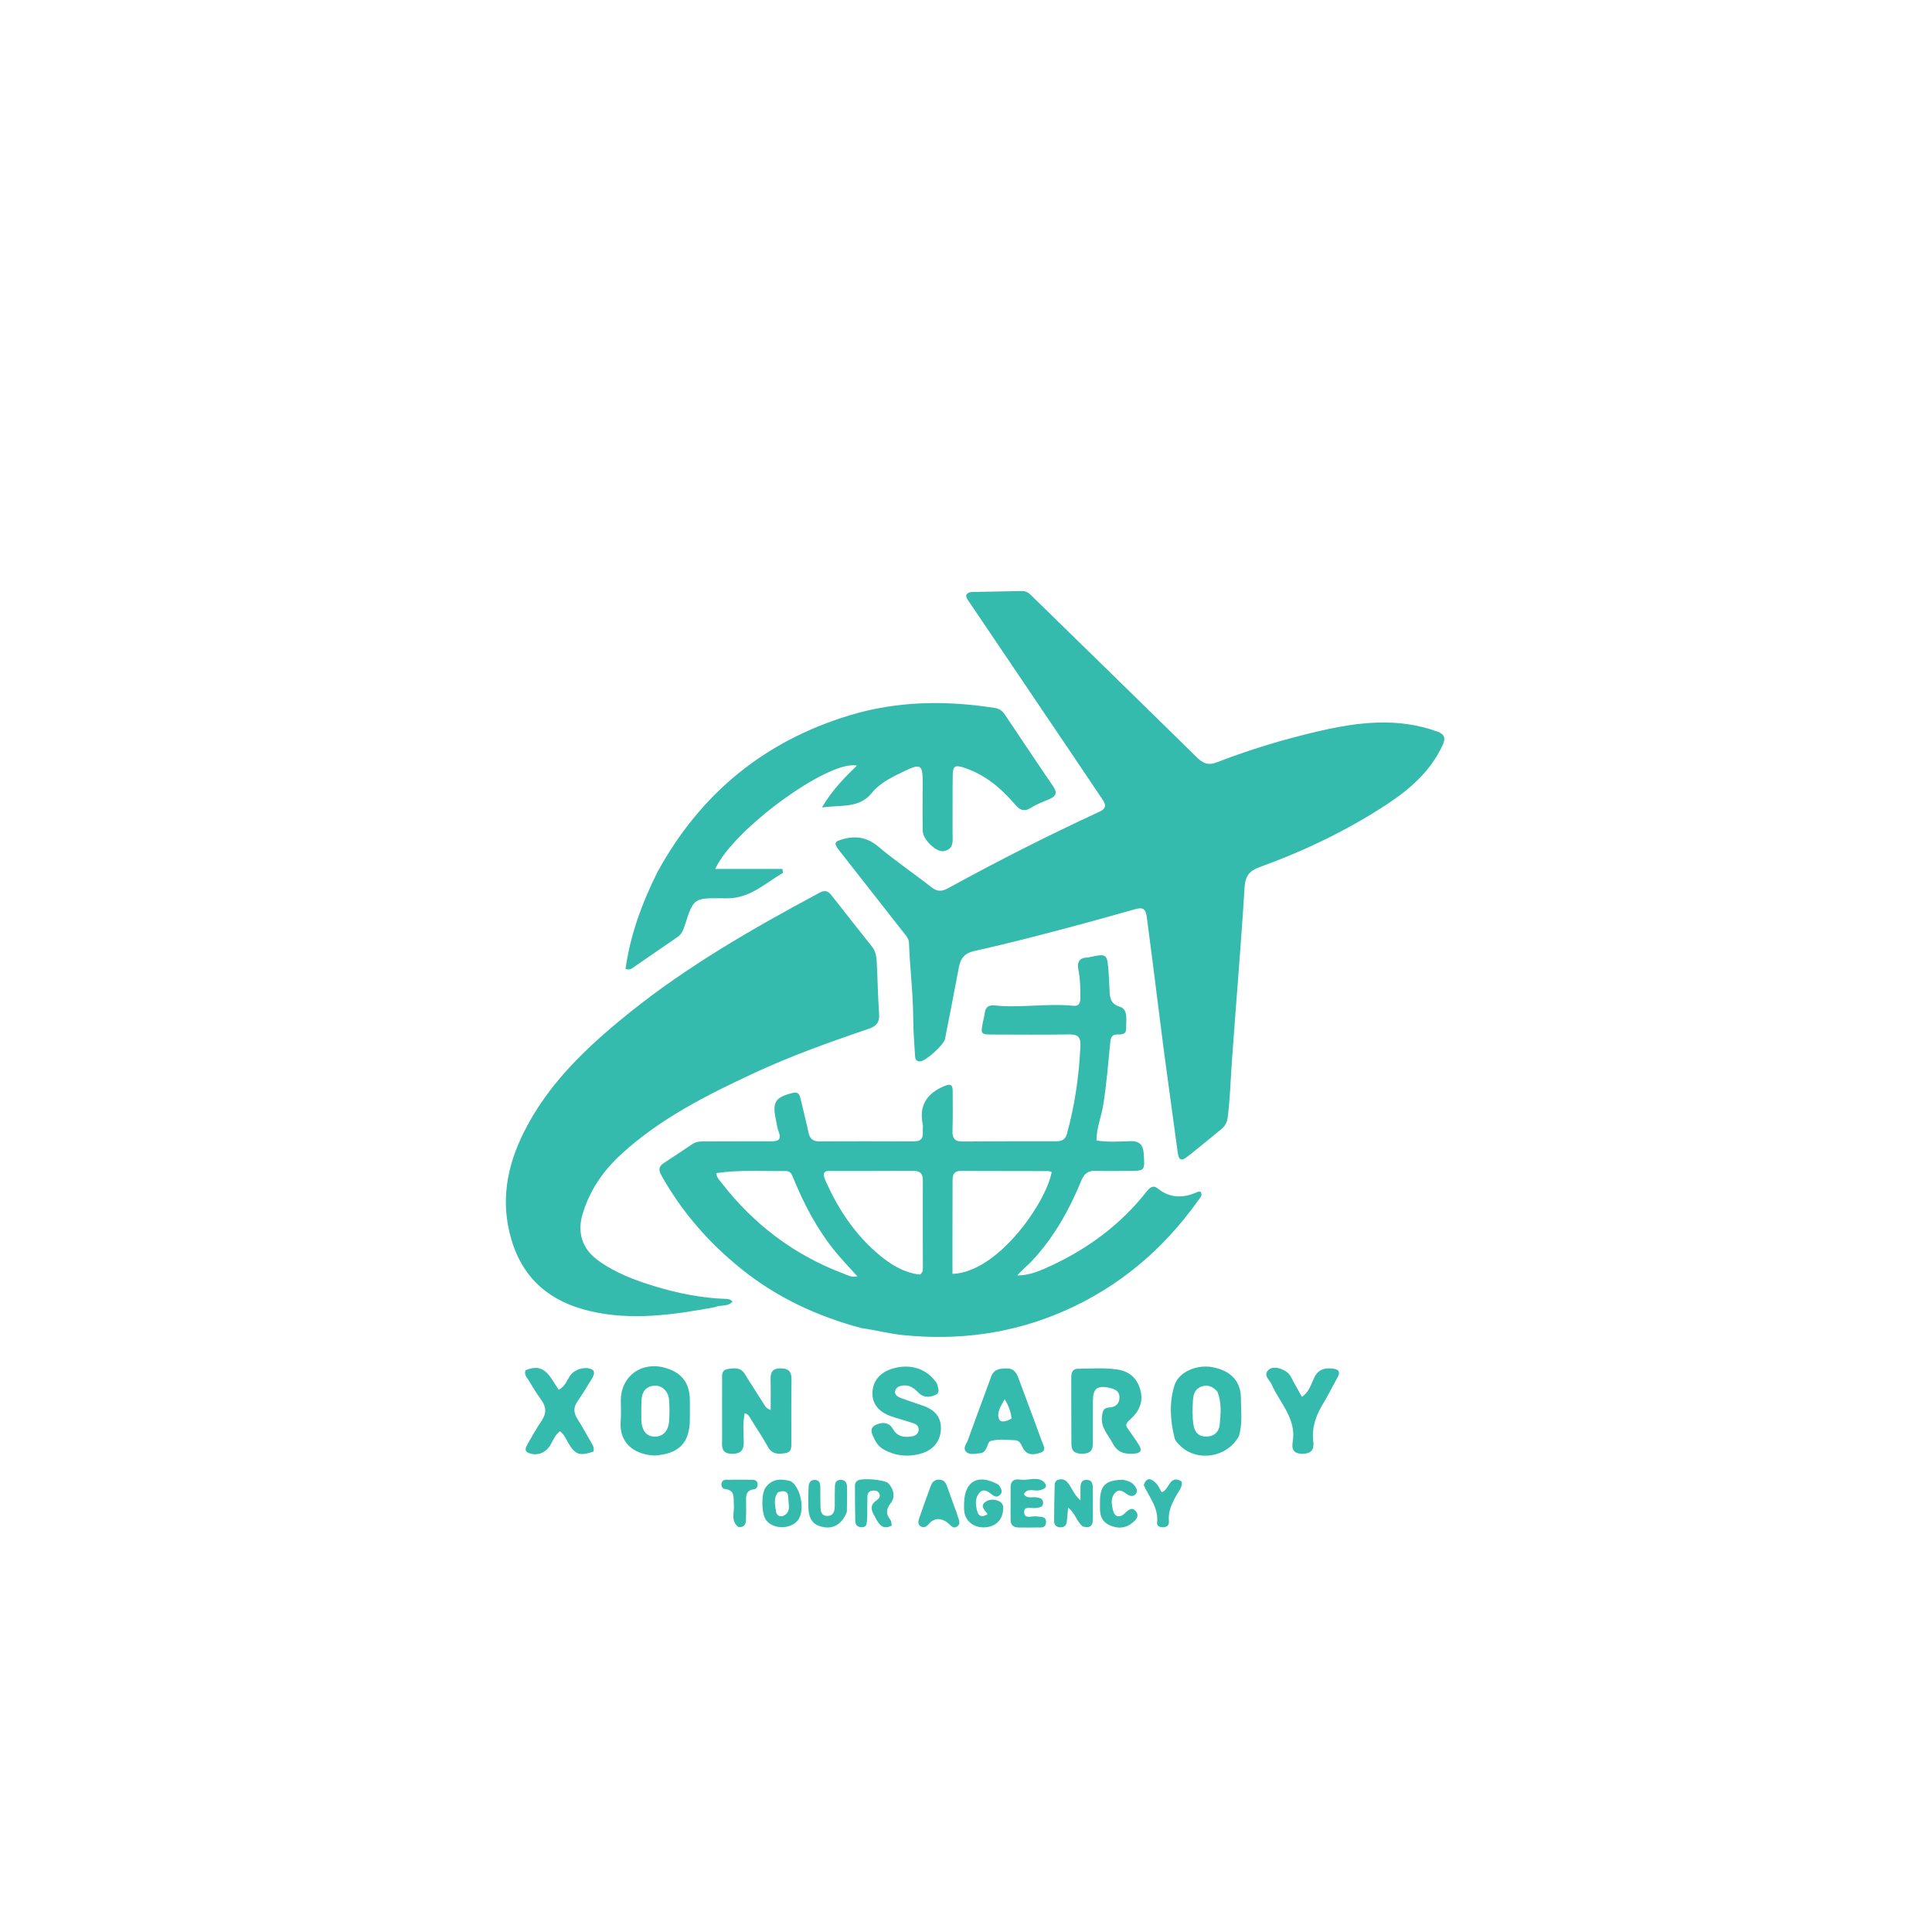 <svg version="1.1" id="Layer_1" xmlns="http://www.w3.org/2000/svg" xmlns:xlink="http://www.w3.org/1999/xlink" x="0px" y="0px"
	 width="100%" viewBox="0 0 992 992" enable-background="new 0 0 992 992" xml:space="preserve">
<path fill="#34BBAD" opacity="1" stroke="none" 
	d="
M626.988,579.842 
	C621.031,584.71 615.402,589.399 609.639,593.917 
	C606.469,596.401 605.235,595.69 604.681,591.555 
	C601.457,567.486 597.984,543.448 595.038,519.345 
	C593.06,503.168 590.928,487.016 588.828,470.857 
	C588.283,466.663 586.818,465.736 583.057,466.786 
	C569.772,470.496 556.495,474.245 543.149,477.729 
	C528.99,481.425 514.819,485.12 500.524,488.224 
	C495.376,489.341 493.223,491.92 492.341,496.671 
	C490.065,508.929 487.636,521.159 485.236,533.393 
	C484.614,536.562 475.29,544.931 472.355,544.977 
	C469.943,545.014 469.889,543.137 469.794,541.482 
	C469.443,535.337 468.923,529.189 468.9,523.04 
	C468.85,510.036 467.197,497.134 466.73,484.163 
	C466.656,482.115 465.496,480.794 464.371,479.361 
	C453.173,465.084 441.969,450.813 430.786,436.524 
	C427.925,432.868 428.469,432.014 433.072,430.797 
	C439.832,429.011 445.427,430.037 451.023,434.739 
	C459.804,442.116 469.353,448.572 478.39,455.655 
	C481.259,457.903 483.715,457.748 486.602,456.166 
	C512.153,442.162 538.117,428.969 564.573,416.763 
	C569.14,414.656 567.142,412.096 565.491,409.627 
	C556.052,395.509 546.522,381.451 537.016,367.376 
	C523.699,347.658 510.374,327.945 497.067,308.22 
	C496.518,307.407 495.909,306.561 496.172,305.403 
	C497.243,303.765 499.026,303.965 500.635,303.928 
	C508.63,303.745 516.629,303.683 524.624,303.47 
	C526.659,303.416 528.029,304.255 529.419,305.615 
	C557.754,333.34 586.167,360.985 614.43,388.783 
	C617.626,391.926 620.255,393.176 624.853,391.396 
	C638.956,385.937 653.378,381.383 668.057,377.645 
	C680.987,374.352 694.036,371.403 707.346,371.008 
	C717.736,370.7 728.175,372.016 738.125,375.676 
	C741.852,377.047 742.328,379.151 740.708,382.648 
	C734.504,396.043 723.89,405.252 711.931,413.099 
	C691.526,426.489 669.626,436.943 646.706,445.242 
	C641.563,447.104 639.391,449.76 639.029,455.682 
	C637.204,485.563 634.611,515.396 632.503,545.261 
	C631.835,554.716 631.582,564.195 630.383,573.616 
	C630.065,576.114 629.197,578.067 626.988,579.842 
z"/>
<path fill="#34BBAD" opacity="1" stroke="none" 
	d="
M442.343,681.931 
	C419.455,675.845 398.789,666.147 380.596,651.517 
	C363.94,638.123 350.118,622.282 339.635,603.575 
	C338.149,600.925 338.025,599.02 340.731,597.256 
	C345.748,593.985 350.714,590.636 355.697,587.313 
	C357.616,586.033 359.777,586.076 361.957,586.075 
	C373.288,586.068 384.619,585.978 395.949,586.028 
	C399.592,586.044 401.426,585.146 399.815,581.062 
	C399.031,579.074 398.81,576.863 398.351,574.749 
	C396.438,565.918 398.145,563.354 406.96,561.183 
	C410.165,560.393 410.635,562.352 411.16,564.584 
	C412.491,570.245 413.933,575.882 415.154,581.567 
	C415.821,584.672 417.417,586.065 420.66,586.05 
	C436.823,585.978 452.986,585.98 469.148,586.065 
	C472.56,586.082 474.093,584.746 473.812,581.312 
	C473.704,579.989 474.04,578.601 473.782,577.322 
	C471.85,567.773 475.669,561.656 484.471,557.815 
	C487.846,556.342 489.144,556.578 489.157,560.272 
	C489.183,567.104 489.271,573.94 489.062,580.766 
	C488.944,584.612 490.363,586.149 494.265,586.114 
	C510.26,585.969 526.257,585.997 542.253,585.982 
	C544.987,585.979 546.931,585.335 547.8,582.212 
	C551.922,567.397 554.054,552.311 554.754,536.969 
	C554.951,532.643 553.516,531.061 549.092,531.132 
	C535.932,531.345 522.766,531.222 509.602,531.189 
	C503.689,531.175 503.508,530.923 504.588,525.289 
	C504.933,523.492 505.452,521.72 505.67,519.91 
	C506.036,516.859 508.063,515.974 510.616,516.242 
	C524.094,517.654 537.582,515.063 551.052,516.426 
	C554.092,516.734 554.687,514.936 554.72,512.42 
	C554.785,507.582 554.67,502.766 553.719,498.004 
	C552.964,494.22 553.983,491.737 558.32,491.643 
	C558.485,491.639 558.654,491.621 558.816,491.587 
	C568.51,489.506 568.525,489.505 569.235,499.556 
	C569.458,502.709 569.564,505.87 569.734,509.027 
	C569.935,512.765 570.344,515.432 575.172,516.994 
	C579.414,518.368 578.114,524.082 578.234,528.085 
	C578.329,531.266 575.764,531.19 573.594,531.164 
	C570.86,531.133 570.317,532.832 570.096,535.025 
	C569.001,545.935 568.163,556.867 566.405,567.712 
	C565.456,573.564 562.999,579.157 562.997,585.612 
	C568.926,586.489 574.581,586.172 580.168,585.941 
	C585.168,585.735 586.983,587.856 587.275,592.591 
	C587.807,601.225 587.959,601.213 579.425,601.209 
	C573.926,601.206 568.419,601.399 562.931,601.153 
	C559.059,600.979 556.782,602.333 555.284,605.994 
	C549.002,621.348 540.971,635.68 529.482,647.822 
	C527.213,650.221 524.459,652.162 522.364,654.913 
	C528.833,654.853 534.345,652.368 539.711,649.873 
	C558.858,640.97 575.442,628.651 588.615,611.979 
	C590.114,610.083 591.825,608.142 594.411,610.214 
	C600.938,615.443 607.826,615.256 615.037,611.954 
	C615.433,611.773 615.985,611.931 616.529,611.931 
	C617.623,613.888 616.123,615.083 615.24,616.328 
	C597.295,641.616 574.408,660.945 545.898,673.353 
	C519.517,684.834 491.968,688.433 463.395,685.492 
	C456.403,684.772 449.667,682.932 442.343,681.931 
M424.335,607.301 
	C430.385,620.625 438.326,632.684 449.266,642.463 
	C455.945,648.434 463.374,653.434 472.376,654.458 
	C474.065,653.159 473.845,651.734 473.845,650.451 
	C473.848,635.638 473.744,620.825 473.829,606.012 
	C473.851,602.236 472.169,601.159 468.659,601.187 
	C454.678,601.297 440.695,601.218 426.713,601.245 
	C425.444,601.248 423.995,600.93 423.104,602.341 
	C422.773,603.919 423.446,605.268 424.335,607.301 
M489.047,634.5 
	C489.047,641.037 489.047,647.574 489.047,654.086 
	C512.307,653.337 536.977,617.761 540.006,601.838 
	C539.421,601.658 538.815,601.312 538.209,601.31 
	C523.23,601.269 508.25,601.297 493.271,601.228 
	C489.837,601.212 489.103,603.158 489.107,606.036 
	C489.121,615.191 489.071,624.345 489.047,634.5 
M367.83,602.32 
	C367.863,604.508 369.411,605.963 370.59,607.481 
	C387.065,628.693 407.711,644.346 432.898,653.862 
	C435.05,654.675 437.173,656.054 440.231,655.348 
	C436.168,650.816 432.368,646.885 428.915,642.67 
	C419.672,631.39 412.984,618.613 407.445,605.194 
	C406.685,603.352 406.109,601.257 403.543,601.283 
	C391.77,601.404 379.984,600.581 367.83,602.32 
z"/>
<path fill="#34BBAD" opacity="1" stroke="none" 
	d="
M367.003,671.194 
	C345.409,675.171 324.121,678.206 302.773,673.153 
	C282.771,668.419 268.644,657.018 262.574,636.443 
	C256.847,617.028 260.216,598.948 268.935,581.427 
	C281.405,556.371 301.242,537.706 322.606,520.455 
	C352.923,495.974 386.574,476.745 420.772,458.387 
	C423.198,457.085 424.947,457.161 426.766,459.505 
	C433.706,468.445 440.819,477.251 447.805,486.157 
	C449.622,488.474 450.058,491.346 450.196,494.185 
	C450.624,502.993 450.768,511.819 451.382,520.612 
	C451.68,524.875 450.043,526.895 446.105,528.229 
	C425.943,535.059 405.888,542.25 386.587,551.25 
	C362.433,562.513 338.66,574.525 318.784,592.815 
	C309.541,601.321 302.719,611.332 299.097,623.517 
	C296.388,632.632 298.785,641.007 306.737,646.9 
	C315.683,653.53 325.972,657.36 336.516,660.554 
	C348.335,664.134 360.377,666.5 372.756,666.936 
	C373.91,666.977 375.065,667.102 376.103,668.312 
	C373.704,671.144 370.095,669.8 367.003,671.194 
z"/>
<path fill="#34BBAD" opacity="1" stroke="none" 
	d="
M337.593,447.709 
	C359.712,407.362 392.507,380.565 436.153,367.313 
	C460.624,359.882 485.592,359.565 510.724,363.491 
	C513.096,363.861 514.668,365.001 515.936,366.892 
	C524.179,379.186 532.369,391.517 540.747,403.718 
	C542.98,406.97 542.291,408.804 538.923,410.267 
	C535.719,411.658 532.349,412.833 529.448,414.713 
	C525.736,417.119 523.528,415.83 521.017,412.899 
	C513.896,404.591 505.712,397.69 495.056,394.194 
	C490.434,392.678 489.251,393.2 489.182,398.044 
	C489.044,407.87 489.173,417.698 489.096,427.525 
	C489.066,431.388 490.171,436.066 484.448,437.032 
	C480.76,437.655 473.878,431.088 473.792,426.806 
	C473.623,418.482 473.737,410.151 473.756,401.823 
	C473.776,392.647 472.762,391.899 464.541,395.866 
	C458.399,398.831 452.031,401.748 447.632,407.151 
	C441.011,415.285 431.92,413.14 422.03,414.628 
	C427.266,405.602 433.534,399.405 439.961,393.141 
	C425.994,389.856 376.691,425.513 367.238,446.159 
	C379.077,446.159 390.482,446.159 401.733,446.159 
	C401.906,447.603 402.075,448.145 401.964,448.209 
	C392.821,453.555 384.82,461.445 373.166,461.238 
	C372.334,461.224 371.501,461.231 370.668,461.224 
	C356.249,461.104 356.055,461.174 351.629,475.148 
	C350.841,477.637 349.942,479.724 347.715,481.237 
	C340.144,486.382 332.639,491.626 325.095,496.811 
	C324.147,497.463 323.163,498.169 321.188,497.488 
	C323.596,480.072 329.592,463.772 337.593,447.709 
z"/>
<path fill="#34BBAD" opacity="1" stroke="none" 
	d="
M370.771,732.987 
	C370.767,724.658 370.729,716.827 370.779,708.996 
	C370.795,706.579 370.184,703.5 373.615,702.945 
	C376.831,702.424 380.273,701.894 382.497,705.579 
	C385.507,710.569 388.74,715.424 391.85,720.355 
	C392.639,721.606 393.15,723.077 395.697,723.987 
	C395.697,718.628 395.809,713.602 395.66,708.585 
	C395.55,704.879 396.306,702.602 400.807,702.597 
	C405.367,702.592 406.473,704.664 406.408,708.742 
	C406.241,719.236 406.347,729.734 406.332,740.231 
	C406.328,742.725 406.695,745.61 403.262,746.129 
	C399.957,746.628 396.63,746.905 394.5,743.199 
	C391.763,738.436 388.793,733.806 385.846,729.167 
	C384.999,727.834 384.479,726.092 382.341,725.643 
	C381.44,730.466 381.696,735.241 381.87,740.012 
	C382.021,744.139 380.782,746.491 375.913,746.459 
	C370.938,746.425 370.581,743.67 370.735,739.982 
	C370.825,737.819 370.764,735.651 370.771,732.987 
z"/>
<path fill="#34BBAD" opacity="1" stroke="none" 
	d="
M579.396,733.98 
	C581.356,736.868 583.236,739.416 584.888,742.105 
	C586.426,744.611 585.791,746.06 582.62,746.358 
	C577.796,746.812 573.873,746.009 571.367,741.163 
	C569.115,736.81 565.245,733.28 565.794,727.669 
	C566.065,724.895 566.292,722.835 569.773,722.644 
	C572.774,722.48 574.772,720.73 574.805,717.535 
	C574.839,714.106 572.211,713.145 569.524,712.569 
	C563.374,711.249 561.205,712.993 561.178,719.141 
	C561.145,726.458 561.097,733.776 561.144,741.094 
	C561.168,744.824 559.637,746.394 555.736,746.427 
	C551.949,746.458 550.121,745.179 550.118,741.357 
	C550.108,730.048 550.032,718.74 550.05,707.431 
	C550.054,705.183 550.47,702.833 553.397,702.799 
	C560.038,702.721 566.696,702.219 573.317,703.115 
	C579.512,703.953 583.628,707.251 585.436,713.379 
	C587.337,719.826 584.833,724.818 580.215,728.916 
	C578.429,730.501 577.365,731.633 579.396,733.98 
z"/>
<path fill="#34BBAD" opacity="1" stroke="none" 
	d="
M481.029,710.266 
	C481.641,712.66 482.987,715.105 480.207,716.289 
	C477.19,717.574 473.977,717.708 471.449,714.97 
	C469.317,712.661 466.934,711.011 463.622,711.413 
	C461.91,711.62 460.214,712.182 459.688,713.994 
	C459.08,716.088 460.846,717.12 462.295,717.697 
	C466.142,719.229 470.122,720.423 474.032,721.799 
	C480.236,723.983 483.191,727.789 483.123,733.425 
	C483.047,739.684 479.442,744.374 473.245,746.241 
	C466.363,748.314 459.76,747.639 453.502,744.089 
	C451.573,742.994 450.153,741.284 449.203,739.331 
	C447.993,736.846 445.992,733.631 449.272,731.845 
	C452.261,730.217 456.269,729.789 458.486,733.728 
	C460.689,737.64 464.066,738.118 467.895,737.581 
	C469.785,737.316 471.473,736.449 471.682,734.236 
	C471.877,732.172 470.331,731.227 468.746,730.689 
	C464.974,729.409 461.08,728.481 457.336,727.129 
	C450.934,724.816 447.807,720.646 447.965,715.081 
	C448.136,709.047 451.876,704.606 458.412,702.679 
	C467.46,700.012 476.025,702.77 481.029,710.266 
z"/>
<path fill="#34BBAD" opacity="1" stroke="none" 
	d="
M636.059,737.58 
	C629.864,748.385 614.963,750.733 606.204,742.555 
	C604.898,741.336 603.437,739.806 603.034,738.176 
	C600.82,729.21 600.301,719.977 603.078,711.202 
	C605.273,704.264 614.863,700.438 622.739,702.016 
	C632.224,703.915 637.228,709.371 637.181,718.333 
	C637.148,724.626 638.113,730.999 636.059,737.58 
M625.134,714.613 
	C622.874,712.068 620.249,710.672 616.78,711.991 
	C613.424,713.267 612.666,716.205 612.515,719.253 
	C612.311,723.388 612.143,727.536 612.81,731.676 
	C613.438,735.565 615.592,737.697 619.501,737.619 
	C623.35,737.543 625.903,735.295 626.255,731.564 
	C626.767,726.147 627.402,720.637 625.134,714.613 
z"/>
<path fill="#34BBAD" opacity="1" stroke="none" 
	d="
M336.055,747.337 
	C326.882,747.014 317.641,741.866 318.703,729.509 
	C319.002,726.036 318.736,722.517 318.759,719.019 
	C318.844,706.535 329.421,698.825 341.61,702.352 
	C350.194,704.836 354.183,710.157 354.218,719.188 
	C354.231,722.353 354.222,725.517 354.219,728.682 
	C354.208,740.745 348.635,746.612 336.055,747.337 
M329.292,729.137 
	C329.576,734.708 331.945,737.611 336.229,737.639 
	C340.366,737.665 343.13,734.901 343.543,729.752 
	C343.835,726.113 343.805,722.416 343.545,718.771 
	C343.238,714.467 339.94,711.247 336.111,711.485 
	C331.738,711.757 329.622,714.532 329.404,718.74 
	C329.24,721.897 329.32,725.066 329.292,729.137 
z"/>
<path fill="#34BBAD" opacity="1" stroke="none" 
	d="
M508.621,707.689 
	C509.942,703.031 513.131,702.607 516.945,702.635 
	C520.815,702.664 522,705.074 523.091,708.034 
	C526.997,718.636 531.04,729.188 534.863,739.82 
	C535.562,741.766 537.627,744.754 534.45,745.827 
	C531.568,746.801 527.806,747.728 525.504,743.97 
	C524.404,742.176 523.907,739.634 521.272,739.515 
	C517.14,739.328 512.959,738.804 508.874,739.817 
	C507.441,740.173 507.302,741.835 506.747,743.019 
	C506.021,744.568 505.127,746.075 503.222,746.172 
	C500.786,746.296 497.923,747.3 496.056,745.4 
	C494.205,743.517 496.298,741.319 496.981,739.409 
	C500.729,728.928 504.629,718.502 508.621,707.689 
M519.385,728.311 
	C519.04,724.903 517.891,721.818 515.875,718.424 
	C513.863,722.037 511.668,725.276 512.91,728.537 
	C513.734,730.699 516.862,729.907 519.385,728.311 
z"/>
<path fill="#34BBAD" opacity="1" stroke="none" 
	d="
M304.452,707.004 
	C301.696,711.428 299.286,715.616 296.517,719.55 
	C294.26,722.757 294.55,725.556 296.559,728.697 
	C298.974,732.474 301.099,736.437 303.358,740.313 
	C304.276,741.887 305.335,743.419 304.688,745.359 
	C297.534,747.692 295.431,746.959 291.885,741.07 
	C290.622,738.973 289.783,736.562 287.508,734.845 
	C284.979,736.736 284.009,739.627 282.499,742.116 
	C280.154,745.981 276.055,747.598 271.893,746.215 
	C268.875,745.212 269.9,743.196 270.903,741.443 
	C273.213,737.403 275.502,733.334 278.114,729.49 
	C280.717,725.661 280.507,722.288 277.807,718.625 
	C275.446,715.422 273.445,711.951 271.328,708.571 
	C270.383,707.062 269.007,705.639 269.861,703.591 
	C279.861,699.138 282.644,707.623 286.893,713.586 
	C290.252,711.839 291.107,708.598 292.887,706.14 
	C295.116,703.062 300.183,701.543 303.497,702.967 
	C305.408,703.788 305.212,705.134 304.452,707.004 
z"/>
<path fill="#34BBAD" opacity="1" stroke="none" 
	d="
M664.277,709.73 
	C665.727,712.356 667.031,714.644 668.493,717.207 
	C672.204,714.714 673.146,710.832 674.705,707.531 
	C676.683,703.341 679.718,702.246 683.959,702.674 
	C687.379,703.018 688.505,704.217 686.639,707.477 
	C684.165,711.8 682.041,716.33 679.44,720.57 
	C675.69,726.685 673.419,733.05 674.319,740.356 
	C674.817,744.403 673.216,746.434 668.714,746.452 
	C664.15,746.469 663.12,744.036 663.737,740.466 
	C665.817,728.441 657.174,720.452 652.904,710.812 
	C651.828,708.382 648.198,705.948 651.606,703.144 
	C654.234,700.983 660.38,703.107 662.456,706.338 
	C663.082,707.312 663.577,708.371 664.277,709.73 
z"/>
<path fill="#34BBAD" opacity="1" stroke="none" 
	d="
M555.844,783.721 
	C552.693,780.966 551.987,776.822 548.434,774.117 
	C548.186,776.821 548.03,779.074 547.76,781.312 
	C547.529,783.225 546.484,784.263 544.428,784.219 
	C542.341,784.174 541.25,782.952 541.245,781.122 
	C541.23,774.824 541.374,768.524 541.55,762.227 
	C541.591,760.745 542.539,759.838 544.082,759.607 
	C545.922,759.332 547.232,760.023 548.387,761.466 
	C550.441,764.031 551.352,767.386 554.773,770.367 
	C554.773,767.678 554.753,765.785 554.779,763.892 
	C554.808,761.731 555.231,759.786 557.98,759.82 
	C560.751,759.853 561.081,761.926 561.107,764.004 
	C561.174,769.323 561.12,774.643 561.158,779.963 
	C561.182,783.44 559.69,784.927 555.844,783.721 
z"/>
<path fill="#34BBAD" opacity="1" stroke="none" 
	d="
M445.292,777.877 
	C445.189,779.672 445.21,781.015 444.976,782.311 
	C444.676,783.969 443.361,784.262 441.926,784.138 
	C440.12,783.983 439.189,782.741 439.15,781.146 
	C438.998,775.005 438.985,768.861 438.981,762.718 
	C438.981,761.716 439.422,760.806 440.349,760.209 
	C442.593,758.761 454.402,759.71 456.236,761.719 
	C458.994,764.742 459.75,768.696 457.361,771.784 
	C454.823,775.065 454.86,777.442 457.216,780.439 
	C457.746,781.114 457.653,782.278 457.872,783.336 
	C453.225,785.694 451.375,782.74 449.631,779.565 
	C447.934,776.476 445.828,773.355 449.928,770.478 
	C451.267,769.538 452.267,768.477 451.43,766.77 
	C450.741,765.364 449.369,765.239 447.984,765.369 
	C446.132,765.543 445.42,766.789 445.373,768.437 
	C445.29,771.425 445.319,774.415 445.292,777.877 
z"/>
<path fill="#34BBAD" opacity="1" stroke="none" 
	d="
M512.679,762.323 
	C514.097,764.157 515.085,765.962 513.495,767.546 
	C511.584,769.451 509.872,767.857 508.276,766.607 
	C506.538,765.245 504.49,764.581 502.915,766.43 
	C500.392,769.39 500.93,773.074 501.893,776.392 
	C502.539,778.619 504.595,779.149 507.106,777.432 
	C505.921,775.604 503.076,773.548 505.669,771.38 
	C507.563,769.797 510.448,769.629 512.811,770.709 
	C515.698,772.028 515.288,774.766 514.731,777.24 
	C513.721,781.726 509.737,784.396 504.548,784.234 
	C499.827,784.087 496.055,781.147 495.216,776.733 
	C494.911,775.122 494.991,773.422 495.026,771.765 
	C495.267,760.41 502.256,756.508 512.679,762.323 
z"/>
<path fill="#34BBAD" opacity="1" stroke="none" 
	d="
M523.244,784.303 
	C519.987,784.359 518.904,782.755 518.891,780.218 
	C518.865,774.722 518.879,769.226 518.903,763.73 
	C518.906,763.073 518.962,762.375 519.184,761.766 
	C520.105,759.248 522.387,759.524 524.263,759.754 
	C528.393,760.26 533.372,757.687 536.467,761.461 
	C538.333,763.736 535.637,764.934 533.17,765.278 
	C530.671,765.626 527.497,763.873 525.7,767.231 
	C527.407,769.643 529.779,768.556 531.792,768.781 
	C533.756,769 535.63,769.317 535.584,771.755 
	C535.542,773.998 533.683,774.003 531.976,774.289 
	C529.755,774.662 525.753,772.966 525.855,776.459 
	C525.968,780.312 530.07,778.152 532.404,778.609 
	C534.441,779.007 537.185,778.321 537.092,781.616 
	C536.998,784.939 534.232,784.217 532.206,784.292 
	C529.379,784.397 526.544,784.315 523.244,784.303 
z"/>
<path fill="#34BBAD" opacity="1" stroke="none" 
	d="
M406.021,760.513 
	C411.116,763.763 413.25,774.627 410.179,779.85 
	C407.87,783.777 401.673,785.307 396.838,783.195 
	C395.427,782.578 394.26,781.709 393.347,780.487 
	C390.977,777.315 390.718,767.06 393.118,763.749 
	C396.326,759.323 400.811,759.097 406.021,760.513 
M399.408,766.259 
	C397.019,769.382 398.019,772.909 398.474,776.247 
	C398.724,778.077 400.609,779.097 402.31,778.265 
	C406.495,776.22 404.698,772.197 404.753,768.969 
	C404.802,766.09 402.999,764.825 399.408,766.259 
z"/>
<path fill="#34BBAD" opacity="1" stroke="none" 
	d="
M490.416,774.703 
	C490.848,775.847 491.229,776.608 491.399,777.414 
	C491.853,779.562 493.859,782.105 491.426,783.791 
	C489.118,785.391 487.83,782.663 486.097,781.497 
	C483.157,779.52 479.854,779.24 477.175,782.225 
	C475.969,783.569 474.776,784.753 472.947,783.829 
	C470.98,782.836 471.505,780.926 472.023,779.399 
	C473.893,773.888 475.902,768.422 477.909,762.959 
	C478.657,760.923 479.964,759.629 482.386,759.737 
	C484.627,759.836 485.585,761.228 486.24,763.054 
	C487.589,766.814 488.927,770.578 490.416,774.703 
z"/>
<path fill="#34BBAD" opacity="1" stroke="none" 
	d="
M434.827,776.266 
	C432.547,782.29 428.126,785.075 422.95,784.126 
	C417.373,783.104 415.134,780.094 415.034,773.273 
	C414.986,769.956 415.023,766.632 415.197,763.32 
	C415.302,761.325 416.191,759.729 418.568,759.877 
	C420.758,760.013 421.164,761.641 421.194,763.413 
	C421.245,766.401 421.184,769.39 421.257,772.377 
	C421.322,775.029 421.101,778.342 424.803,778.36 
	C428.3,778.377 428.641,775.356 428.626,772.523 
	C428.61,769.535 428.62,766.547 428.678,763.56 
	C428.715,761.603 429.111,759.85 431.637,759.835 
	C434.037,759.819 434.859,761.442 434.912,763.402 
	C435.022,767.546 434.913,771.696 434.827,776.266 
z"/>
<path fill="#34BBAD" opacity="1" stroke="none" 
	d="
M576.632,759.799 
	C579.187,760.345 581.238,761.015 582.599,762.905 
	C583.497,764.152 584.35,765.517 583.235,766.995 
	C582.148,768.437 580.603,768.337 579.192,767.53 
	C577.086,766.327 574.981,763.931 572.593,766.444 
	C570.003,769.169 570.8,772.871 571.637,775.938 
	C572.481,779.028 575.134,779.372 577.453,777.082 
	C579.271,775.288 581.246,773.493 583.242,775.999 
	C585.312,778.597 582.982,780.712 581.025,782.205 
	C577.536,784.867 573.653,784.924 569.705,783.127 
	C566.045,781.46 564.745,778.441 564.793,774.631 
	C564.807,773.466 564.777,772.301 564.783,771.136 
	C564.83,762.687 567.603,759.926 576.632,759.799 
z"/>
<path fill="#34BBAD" opacity="1" stroke="none" 
	d="
M587.257,762.479 
	C588.862,758.03 591.322,759.366 593.481,761.471 
	C594.736,762.694 595.434,764.488 596.467,766.163 
	C600.447,765.209 600.396,756.749 606.739,760.697 
	C607.235,763.553 605.307,765.497 604.155,767.558 
	C601.772,771.819 599.68,776.016 600.182,781.12 
	C600.371,783.045 599.203,784.171 597.137,784.21 
	C595.353,784.243 593.909,783.372 594.103,781.699 
	C594.967,774.248 590.126,768.941 587.257,762.479 
z"/>
<path fill="#34BBAD" opacity="1" stroke="none" 
	d="
M379.112,784.055 
	C374.989,780.736 377.176,776.469 376.814,772.691 
	C376.475,769.147 377.717,765.098 372.151,764.545 
	C371.034,764.434 370.293,763.162 370.435,761.826 
	C370.586,760.407 371.603,759.815 372.862,759.8 
	C377.355,759.744 381.85,759.747 386.343,759.79 
	C387.561,759.802 388.683,760.216 388.95,761.628 
	C389.244,763.181 388.498,764.529 387.093,764.703 
	C382.741,765.242 383.051,768.297 383.092,771.359 
	C383.132,774.355 383.162,777.356 383.031,780.347 
	C382.937,782.482 382.326,784.378 379.112,784.055 
z"/>
</svg>